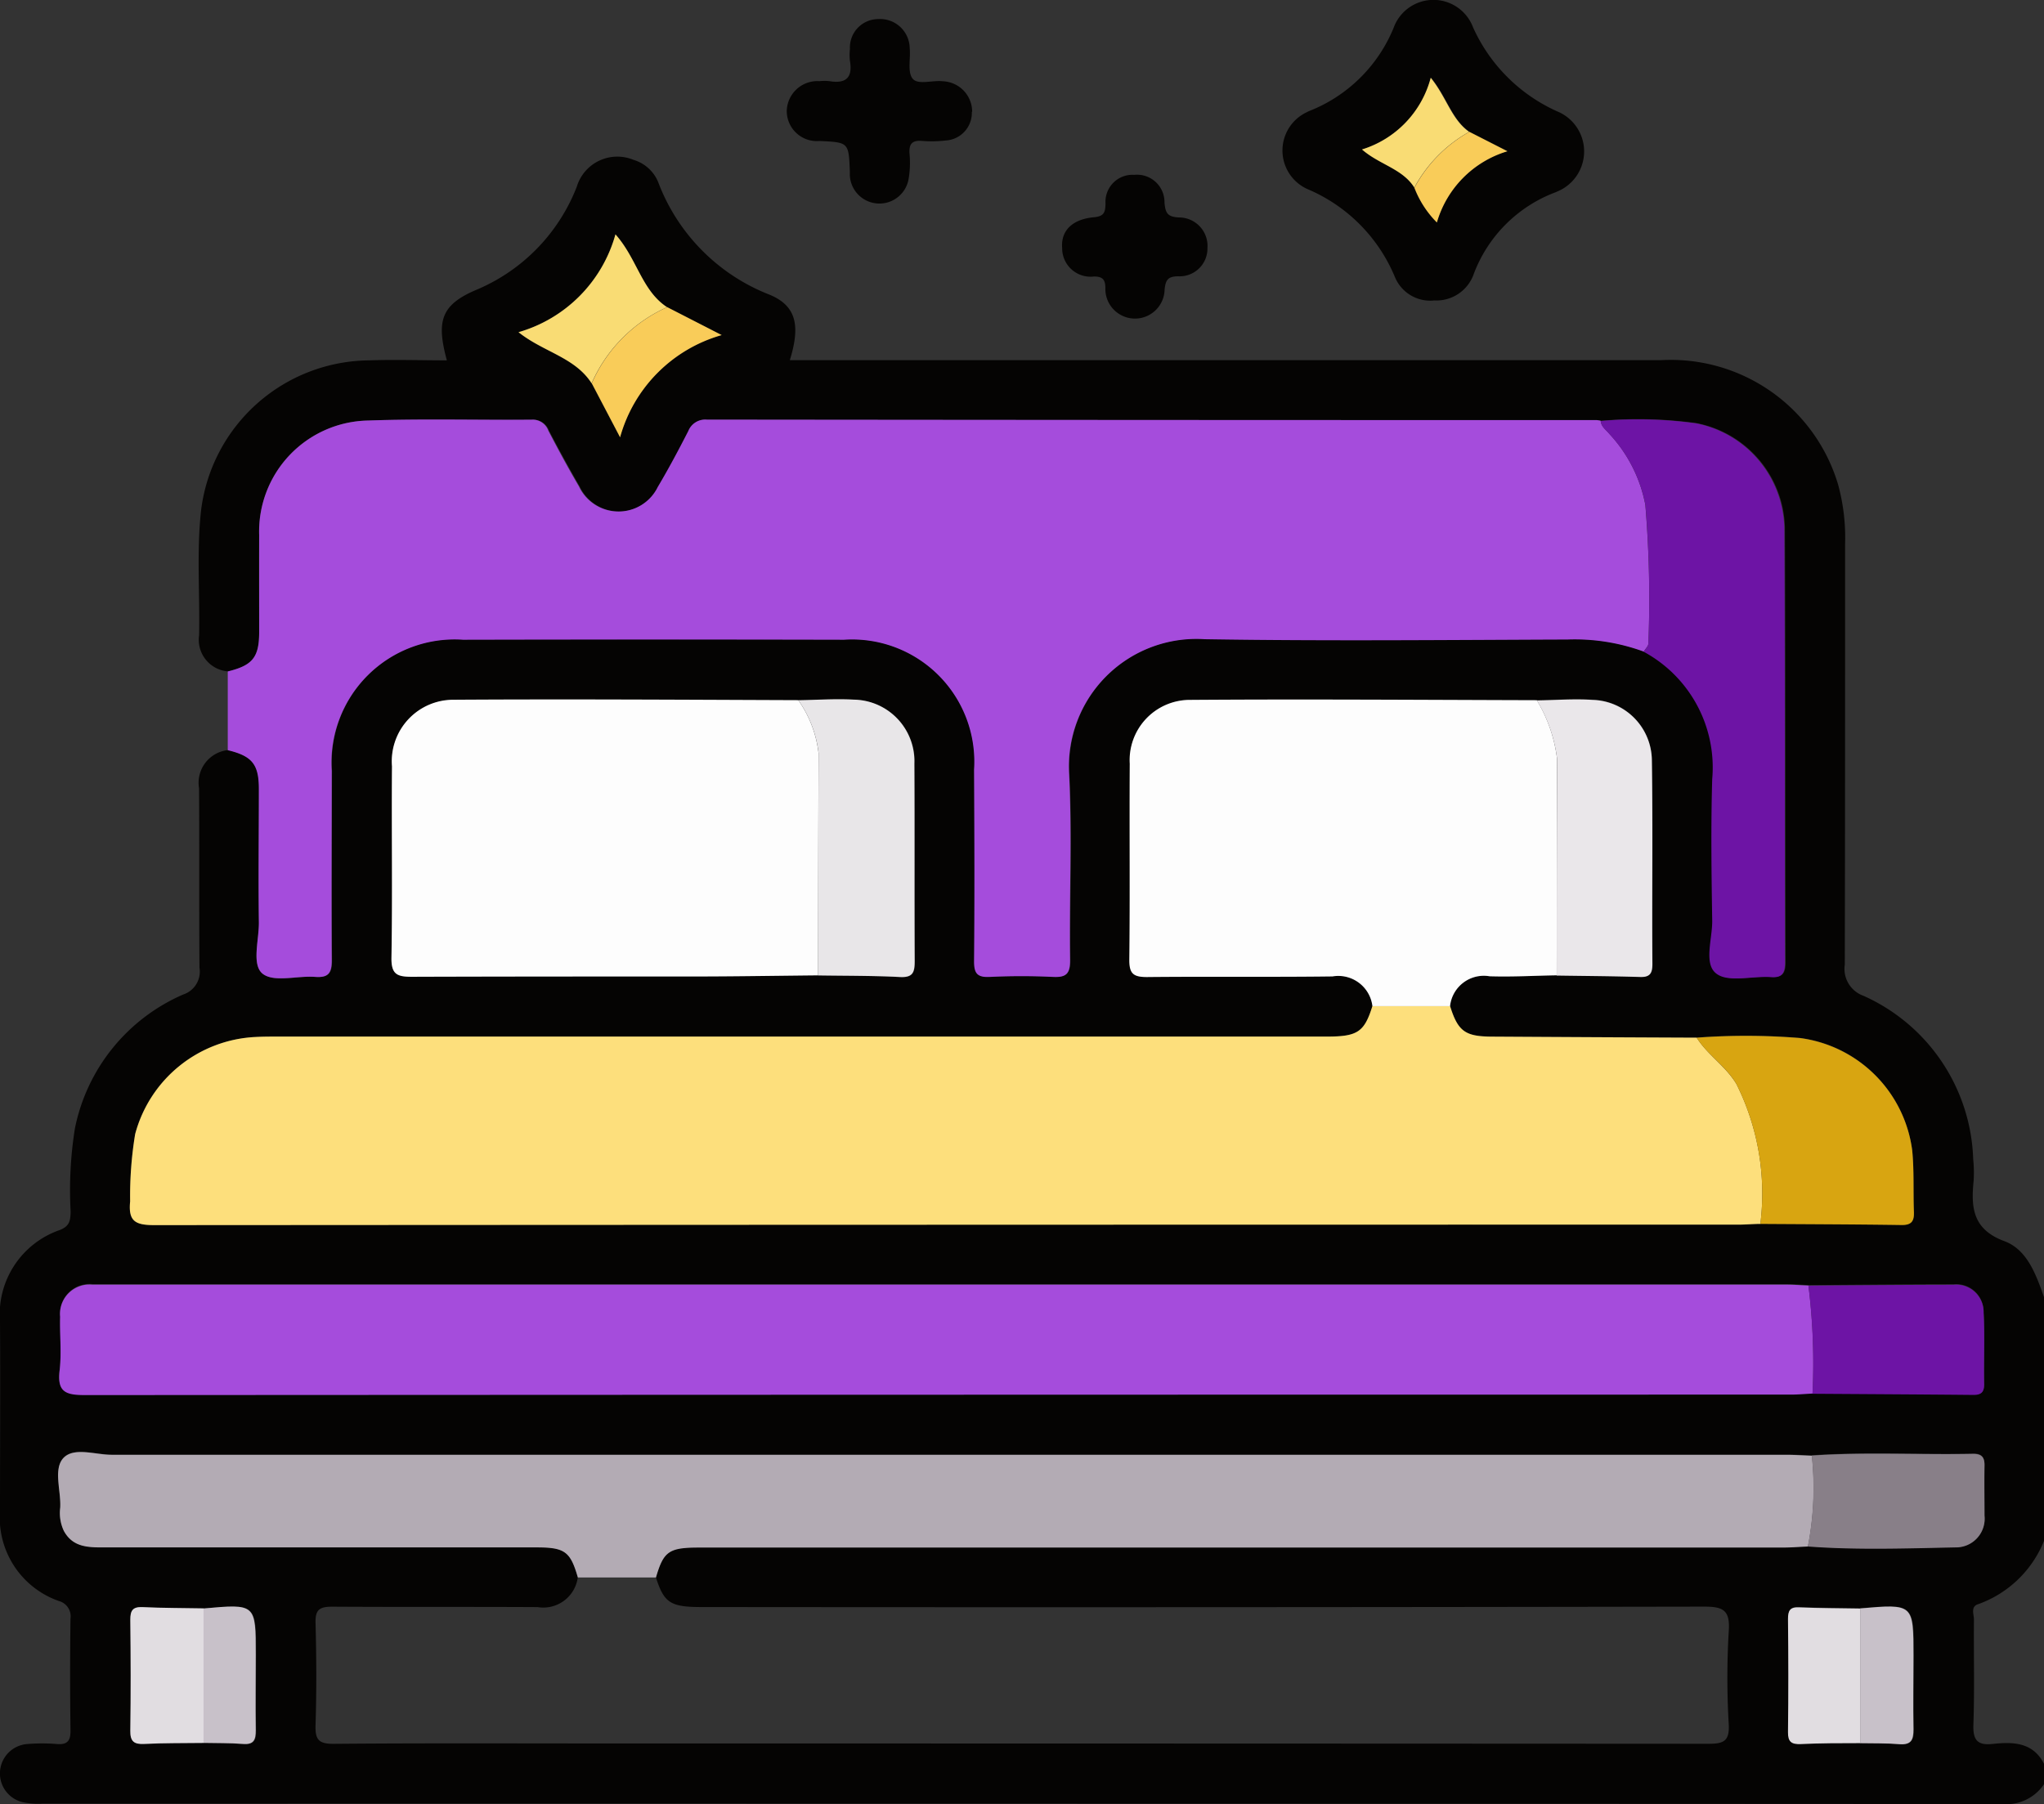 <svg xmlns="http://www.w3.org/2000/svg" xmlns:xlink="http://www.w3.org/1999/xlink" width="38.651" height="34.121" viewBox="0 0 38.651 34.121">
  <rect x="0" y="0" width="38.651" height="34.121" fill="#333333" stroke="none"/>
  <defs>
    <clipPath id="clip-path">
      <rect id="Rectangle_586" data-name="Rectangle 586" width="38.651" height="34.121" fill="none"/>
    </clipPath>
  </defs>
  <g id="Group_5340" data-name="Group 5340" transform="translate(19.534 30.713)">
    <g id="Group_5339" data-name="Group 5339" transform="translate(-19.534 -30.713)" clip-path="url(#clip-path)">
      <path id="Path_58622" data-name="Path 58622" d="M38.651,60.152a.859.859,0,0,1-.8.374q-18.523-.01-37.046-.007a1.424,1.424,0,0,1-.374-.027.558.558,0,0,1,.083-1.1,3.393,3.393,0,0,1,.565,0c.2.016.257-.067.254-.26q-.014-1.056,0-2.112a.3.3,0,0,0-.219-.333A1.669,1.669,0,0,1,0,54.985C0,53.791.008,52.6,0,51.4A1.686,1.686,0,0,1,1.13,49.67c.188-.074.2-.179.206-.341a7.441,7.441,0,0,1,.08-1.578,3.512,3.512,0,0,1,2.049-2.536.455.455,0,0,0,.307-.507c-.009-1.132,0-2.263-.008-3.395a.621.621,0,0,1,.55-.721c.457.111.585.264.587.729,0,.843-.006,1.685,0,2.528,0,.335-.153.794.072.972s.651.035.989.06c.248.018.32-.066.317-.314-.012-1.195-.007-2.389,0-3.584A2.329,2.329,0,0,1,8.76,38.5q3.6-.007,7.207,0a2.312,2.312,0,0,1,2.458,2.456c0,1.207.006,2.415,0,3.622,0,.227.054.311.292.3.4-.018.805-.019,1.207,0,.247.012.318-.066.316-.314-.013-1.169.039-2.341-.017-3.508a2.411,2.411,0,0,1,2.559-2.566c2.288.037,4.578.014,6.867.006a3.792,3.792,0,0,1,1.44.23,2.487,2.487,0,0,1,1.3,2.412c-.026.892-.015,1.785,0,2.678.005.345-.166.815.078,1,.226.172.674.043,1.023.066.22.014.275-.071.275-.281-.007-2.741,0-5.482-.013-8.222a2.066,2.066,0,0,0-1.671-1.971,8.1,8.1,0,0,0-1.8-.045.44.44,0,0,0-.074-.012q-8.414,0-16.829-.009a.343.343,0,0,0-.35.215c-.183.357-.372.713-.577,1.058a.826.826,0,0,1-1.49-.009c-.2-.346-.394-.7-.58-1.056a.313.313,0,0,0-.314-.207c-1.031.01-2.064-.021-3.094.016A2.1,2.1,0,0,0,4.9,36.525c-.006.616,0,1.232,0,1.849,0,.466-.128.617-.586.73a.6.6,0,0,1-.549-.685c.016-.792-.05-1.592.039-2.375a3.231,3.231,0,0,1,3.177-2.823c.486-.017.973,0,1.469,0-.2-.739-.116-1.049.557-1.334a3.481,3.481,0,0,0,1.9-1.951.8.8,0,0,1,1.071-.508.73.73,0,0,1,.465.414,3.678,3.678,0,0,0,2.117,2.14c.5.212.577.584.375,1.235h.437q8.02,0,16.04,0a3.3,3.3,0,0,1,3.345,2.351,3.806,3.806,0,0,1,.133,1.118c0,2.654,0,5.309-.006,7.963a.541.541,0,0,0,.354.591,3.508,3.508,0,0,1,2.074,3.089,2.467,2.467,0,0,1,.008.415c-.051.507-.015.915.583,1.137.433.161.6.638.75,1.064v4.6a2.105,2.105,0,0,1-1.242,1.2c-.154.044-.085.191-.085.29-.006.663.013,1.326-.01,1.988-.011.3.08.4.374.366.381-.04.757-.031.964.383ZM12.614,32.215c-.481-.315-.566-.917-.976-1.377a2.668,2.668,0,0,1-1.832,1.85c.47.377,1.066.473,1.382.967l.535,1.02a2.783,2.783,0,0,1,1.921-1.933l-1.03-.528M35.176,59.372c.249.005.5,0,.747.019.227.019.272-.083.267-.283-.011-.461,0-.923,0-1.385,0-.983,0-.983-1.007-.9-.387-.007-.774-.007-1.161-.023-.172-.007-.208.065-.207.22.006.713.008,1.426,0,2.139,0,.186.067.234.24.227.374-.015.75-.013,1.124-.018M3.853,56.828c-.386-.007-.773-.006-1.159-.024-.187-.008-.231.068-.229.239.007.7.009,1.4,0,2.1,0,.2.072.257.262.248.374-.016.749-.014,1.123-.019.25.005.5,0,.748.019.21.017.249-.077.245-.262-.01-.475,0-.95,0-1.425,0-.965,0-.965-.987-.876m11.62-11.971c.514.008,1.029,0,1.542.03.252.013.284-.091.282-.306-.009-1.244,0-2.489-.006-3.733a1.164,1.164,0,0,0-1.141-1.207c-.35-.019-.7.006-1.054.011-2.172,0-4.345-.021-6.517-.007A1.164,1.164,0,0,0,7.414,40.9c-.006,1.206.011,2.411-.01,3.617-.006.319.108.364.386.363,1.808-.011,3.617,0,5.426-.007.753,0,1.505-.014,2.258-.021m13.965,0c.526.008,1.053.011,1.579.028.189.006.23-.077.229-.248-.006-1.281.009-2.562-.01-3.843a1.155,1.155,0,0,0-1.122-1.15c-.349-.023-.7.005-1.052.01-2.188,0-4.376-.023-6.563-.007a1.14,1.14,0,0,0-1.134,1.209c-.006,1.232.006,2.465-.008,3.7,0,.265.07.336.333.332,1.169-.015,2.339,0,3.509-.011a.65.65,0,0,1,.754.563c-.153.49-.279.576-.862.576H5.318c-.164,0-.327,0-.49.008a2.478,2.478,0,0,0-2.272,1.836,7.182,7.182,0,0,0-.095,1.273c-.037.372.094.449.453.448q14.98-.016,29.96-.009c.138,0,.276-.009.414-.015.89.006,1.781.008,2.671.021.188,0,.238-.074.232-.245-.015-.388.006-.78-.032-1.166a2.464,2.464,0,0,0-2.122-2.126,12.655,12.655,0,0,0-1.954-.006q-1.939-.01-3.878-.02c-.5,0-.637-.1-.785-.576a.642.642,0,0,1,.747-.563c.423.014.847-.01,1.27-.018m4.823,9.08c-.163-.006-.326-.017-.489-.017q-15.829,0-31.658,0c-.312,0-.721-.137-.91.056s-.048.62-.065.942a.792.792,0,0,0,.068.441c.169.31.46.313.753.313h8.188c.533,0,.639.081.779.569a.658.658,0,0,1-.76.565c-1.3-.007-2.591,0-3.886-.008-.249,0-.32.065-.313.313.017.641.02,1.283,0,1.924-.009.276.056.36.347.357,1.723-.015,3.446-.007,5.169-.007q10.414,0,20.827.006c.281,0,.395-.048.38-.362a14.963,14.963,0,0,1,0-1.772c.028-.4-.112-.461-.475-.46q-9.47.017-18.941.008c-.6,0-.717-.078-.872-.564.144-.5.244-.568.818-.568H33.7c.163,0,.326-.013.488-.02.928.069,1.858.036,2.787.017a.543.543,0,0,0,.551-.6c0-.314,0-.629,0-.943,0-.157-.049-.229-.215-.225-1.017.022-2.035-.038-3.052.032m.014-1.173c1.016.007,2.031.012,3.047.022.143,0,.2-.047.2-.2-.007-.451.014-.9-.011-1.355a.518.518,0,0,0-.567-.528c-.915,0-1.831.01-2.746.015-.138-.006-.276-.018-.414-.018H1.975c-.075,0-.151,0-.226,0a.558.558,0,0,0-.611.608c-.009.339.03.683-.01,1.018-.048.4.109.462.474.462q16.13-.015,32.26-.009c.138,0,.275-.013.413-.02" transform="translate(0 -26.405)" fill="#050403"/>
      <path id="Path_58623" data-name="Path 58623" d="M42.764,83.428c.459-.113.584-.264.587-.73,0-.616,0-1.233,0-1.849a2.1,2.1,0,0,1,2.059-2.165c1.03-.037,2.062-.007,3.094-.016a.313.313,0,0,1,.314.207c.186.356.376.71.58,1.056a.826.826,0,0,0,1.49.009c.205-.345.394-.7.577-1.058a.343.343,0,0,1,.35-.215q8.414.009,16.829.009a.45.45,0,0,1,.074.013c.009.112.1.169.161.244a2.712,2.712,0,0,1,.683,1.345A21.5,21.5,0,0,1,69.62,82.9c0,.051-.057.1-.087.155a3.794,3.794,0,0,0-1.44-.229c-2.289.008-4.578.031-6.867-.006a2.411,2.411,0,0,0-2.559,2.566c.056,1.167,0,2.339.017,3.508,0,.248-.069.326-.316.314-.4-.019-.805-.019-1.207,0-.238.011-.294-.073-.292-.3.011-1.207.007-2.415,0-3.622a2.312,2.312,0,0,0-2.458-2.456q-3.6-.008-7.207,0a2.329,2.329,0,0,0-2.481,2.48c0,1.195-.007,2.389,0,3.584,0,.248-.07.332-.318.313-.338-.025-.778.108-.989-.059s-.067-.637-.072-.972c-.011-.842,0-1.685,0-2.528,0-.465-.13-.618-.587-.729q0-.744,0-1.489" transform="translate(-38.45 -70.73)" fill="#a54cdc"/>
      <path id="Path_58624" data-name="Path 58624" d="M243.325,5.685a.723.723,0,0,1-.732-.437,3.092,3.092,0,0,0-1.66-1.672.8.8,0,0,1,0-1.457.206.206,0,0,1,.034-.017,2.851,2.851,0,0,0,1.6-1.578.8.8,0,0,1,1.5-.007,3.164,3.164,0,0,0,1.591,1.59.819.819,0,0,1,0,1.517.205.205,0,0,1-.034.015,2.644,2.644,0,0,0-1.539,1.533.749.749,0,0,1-.762.511m-.366-2.133a1.883,1.883,0,0,0,.425.656,1.981,1.981,0,0,1,1.334-1.347L244,2.494c-.335-.235-.423-.654-.727-1.023a1.934,1.934,0,0,1-1.3,1.356c.33.29.768.364.991.724" transform="translate(-216.213 -0.001)" fill="#050403"/>
      <path id="Path_58625" data-name="Path 58625" d="M150.95,5.334a.524.524,0,0,1-.492.542,2.261,2.261,0,0,1-.451.008c-.183-.014-.247.054-.236.235a1.832,1.832,0,0,1-.017.487.56.56,0,0,1-1.111-.072c0-.025,0-.05,0-.075-.022-.548-.022-.548-.574-.573a.57.57,0,0,1-.619-.562.58.58,0,0,1,.62-.57.835.835,0,0,1,.188,0c.31.052.442-.066.387-.383a.983.983,0,0,1,0-.226.537.537,0,0,1,.53-.565.56.56,0,0,1,.6.547c.02.2-.046.451.054.578s.376.027.572.051a.577.577,0,0,1,.555.577" transform="translate(-132.573 -3.219)" fill="#050403"/>
      <path id="Path_58626" data-name="Path 58626" d="M201.839,34.167a.526.526,0,0,1-.547.544c-.191,0-.246.059-.263.255a.56.56,0,1,1-1.12-.031c0-.162-.052-.221-.217-.22a.537.537,0,0,1-.6-.539c-.027-.323.187-.544.6-.582.2-.018.214-.1.22-.256a.511.511,0,0,1,.544-.546.519.519,0,0,1,.571.525c.017.2.058.269.272.281a.539.539,0,0,1,.541.568" transform="translate(-179.007 -29.485)" fill="#050403"/>
      <path id="Path_58627" data-name="Path 58627" d="M49.3,188.652c.148.472.281.573.785.576q1.939.012,3.878.02c.207.328.546.536.751.876a4.631,4.631,0,0,1,.453,2.646c-.138,0-.276.014-.414.014q-14.98,0-29.96.009c-.36,0-.49-.076-.453-.449a7.181,7.181,0,0,1,.095-1.273,2.478,2.478,0,0,1,2.272-1.836c.163-.009.327-.008.49-.008H46.968c.583,0,.709-.086.862-.576H49.3" transform="translate(-21.879 -169.621)" fill="#fddf7c"/>
      <path id="Path_58628" data-name="Path 58628" d="M44.248,242.921c-.138.007-.275.02-.413.02q-16.13,0-32.26.009c-.364,0-.521-.062-.474-.462.04-.335,0-.679.01-1.018a.557.557,0,0,1,.611-.608c.075,0,.151,0,.226,0H43.757c.138,0,.276.011.414.017a11.843,11.843,0,0,1,.078,2.041" transform="translate(-9.974 -216.563)" fill="#a54cdc"/>
      <path id="Path_58629" data-name="Path 58629" d="M22.176,274.658H20.7c-.14-.489-.246-.569-.779-.569q-4.094,0-8.188,0c-.293,0-.584,0-.753-.313a.792.792,0,0,1-.068-.44c.017-.322-.138-.735.065-.942s.6-.056.91-.056q15.829,0,31.659,0c.163,0,.326.011.489.017a5.738,5.738,0,0,1-.075,1.717c-.163.007-.326.02-.488.02H22.994c-.574,0-.673.071-.818.569" transform="translate(-9.773 -244.821)" fill="#b3abb4"/>
      <path id="Path_58630" data-name="Path 58630" d="M217.76,136.987h-1.469a.65.65,0,0,0-.754-.563c-1.17.015-2.339,0-3.509.012-.264,0-.337-.068-.334-.333.014-1.232,0-2.465.008-3.7a1.139,1.139,0,0,1,1.134-1.209c2.188-.016,4.376,0,6.563.006a2.783,2.783,0,0,1,.384,1.115c-.008,1.362-.006,2.725-.008,4.088-.423.007-.847.032-1.27.018a.642.642,0,0,0-.746.563" transform="translate(-190.339 -117.956)" fill="#fdfdfd"/>
      <path id="Path_58631" data-name="Path 58631" d="M81.454,136.4c-.753.007-1.505.02-2.258.021-1.809,0-3.617,0-5.426.006-.278,0-.391-.043-.386-.363.021-1.205,0-2.411.01-3.617a1.164,1.164,0,0,1,1.166-1.26c2.172-.014,4.345,0,6.517.008a2.165,2.165,0,0,1,.383,1q-.006,2.1-.007,4.207" transform="translate(-65.982 -117.952)" fill="#fdfdfd"/>
      <path id="Path_58632" data-name="Path 58632" d="M300.861,83.02c.03-.052.088-.1.086-.155a21.373,21.373,0,0,0-.056-2.617,2.711,2.711,0,0,0-.684-1.345c-.063-.076-.152-.133-.161-.244a8.1,8.1,0,0,1,1.8.045,2.067,2.067,0,0,1,1.671,1.971c.016,2.741.006,5.482.013,8.222,0,.21-.054.3-.275.281-.349-.022-.8.107-1.023-.066-.245-.186-.073-.657-.078-1-.014-.892-.026-1.786,0-2.678a2.488,2.488,0,0,0-1.3-2.412" transform="translate(-269.777 -70.697)" fill="#6d14a5"/>
      <path id="Path_58633" data-name="Path 58633" d="M319.235,197.77a4.631,4.631,0,0,0-.453-2.646c-.2-.341-.545-.548-.751-.876a12.615,12.615,0,0,1,1.954.007,2.465,2.465,0,0,1,2.122,2.126c.038.386.017.777.032,1.165.006.171-.044.248-.232.245-.89-.013-1.781-.015-2.671-.021" transform="translate(-285.948 -174.621)" fill="#d8a511"/>
      <path id="Path_58634" data-name="Path 58634" d="M150.022,136.352q0-2.1.007-4.207a2.162,2.162,0,0,0-.383-1c.351-.005.7-.031,1.053-.011a1.164,1.164,0,0,1,1.141,1.207c.007,1.245,0,2.489.006,3.733,0,.215-.03.32-.282.306-.514-.026-1.028-.022-1.542-.03" transform="translate(-134.55 -117.901)" fill="#e8e6e8"/>
      <path id="Path_58635" data-name="Path 58635" d="M288.452,136.357c0-1.363,0-2.725.008-4.088a2.785,2.785,0,0,0-.384-1.115c.351-.005.7-.033,1.053-.01a1.154,1.154,0,0,1,1.122,1.15c.02,1.281,0,2.562.01,3.843,0,.171-.04.254-.23.248-.526-.016-1.053-.019-1.579-.027" transform="translate(-259.015 -117.906)" fill="#eae7ea"/>
      <path id="Path_58636" data-name="Path 58636" d="M339.053,242.955a11.886,11.886,0,0,0-.077-2.041c.915-.006,1.83-.015,2.746-.016a.518.518,0,0,1,.567.528c.025.451,0,.9.01,1.355,0,.149-.056.2-.2.2-1.016-.01-2.031-.015-3.047-.022" transform="translate(-304.78 -216.597)" fill="#6d14a5"/>
      <path id="Path_58637" data-name="Path 58637" d="M338.872,274.307a5.76,5.76,0,0,0,.074-1.717c1.017-.07,2.035-.011,3.052-.032.166,0,.219.068.215.225-.007.314,0,.629,0,.944a.542.542,0,0,1-.551.6c-.928.019-1.859.052-2.787-.017" transform="translate(-304.687 -245.059)" fill="#887f88"/>
      <path id="Path_58638" data-name="Path 58638" d="M25.807,303.892c-.374.005-.749,0-1.123.019-.19.009-.265-.045-.262-.248.01-.7.008-1.4,0-2.1,0-.172.042-.248.229-.24.386.018.773.017,1.159.024l0,2.543" transform="translate(-21.958 -270.926)" fill="#e1dde1"/>
      <path id="Path_58639" data-name="Path 58639" d="M336.519,303.9c-.374,0-.75,0-1.124.018-.174.007-.244-.041-.241-.227.009-.713.008-1.426,0-2.139,0-.156.035-.227.207-.22.386.016.774.016,1.161.023q0,1.273,0,2.545" transform="translate(-301.344 -270.93)" fill="#e1dde1"/>
      <path id="Path_58640" data-name="Path 58640" d="M98.58,46.759c-.316-.494-.912-.591-1.382-.967a2.669,2.669,0,0,0,1.833-1.85c.41.459.495,1.062.976,1.377a2.813,2.813,0,0,0-1.427,1.44" transform="translate(-87.393 -39.509)" fill="#f9dc74"/>
      <path id="Path_58641" data-name="Path 58641" d="M38.153,303.787q0-1.271,0-2.543c.987-.089.987-.089.987.876,0,.475-.007.95,0,1.425,0,.184-.036.278-.245.261-.248-.02-.5-.014-.748-.02" transform="translate(-34.304 -270.821)" fill="#c8c1c9"/>
      <path id="Path_58642" data-name="Path 58642" d="M348.683,303.792q0-1.273,0-2.545c1.007-.087,1.007-.087,1.007.9,0,.462-.008.924,0,1.385,0,.2-.04.3-.267.283-.248-.021-.5-.014-.747-.019" transform="translate(-313.508 -270.825)" fill="#c8c1c9"/>
      <path id="Path_58643" data-name="Path 58643" d="M110.9,59.03a2.813,2.813,0,0,1,1.427-1.44l1.03.528a2.782,2.782,0,0,0-1.921,1.933l-.535-1.02" transform="translate(-99.71 -51.78)" fill="#f9cc59"/>
      <path id="Path_58644" data-name="Path 58644" d="M256.283,16.66c-.224-.36-.661-.435-.992-.724a1.935,1.935,0,0,0,1.3-1.356c.3.369.392.788.727,1.023a2.643,2.643,0,0,0-1.039,1.057" transform="translate(-229.537 -13.109)" fill="#f9dc74"/>
      <path id="Path_58645" data-name="Path 58645" d="M265.12,25.777a2.643,2.643,0,0,1,1.039-1.057l.72.367a1.981,1.981,0,0,0-1.334,1.347,1.884,1.884,0,0,1-.425-.656" transform="translate(-238.374 -22.226)" fill="#f9cc59"/>
    </g>
  </g>
</svg>
